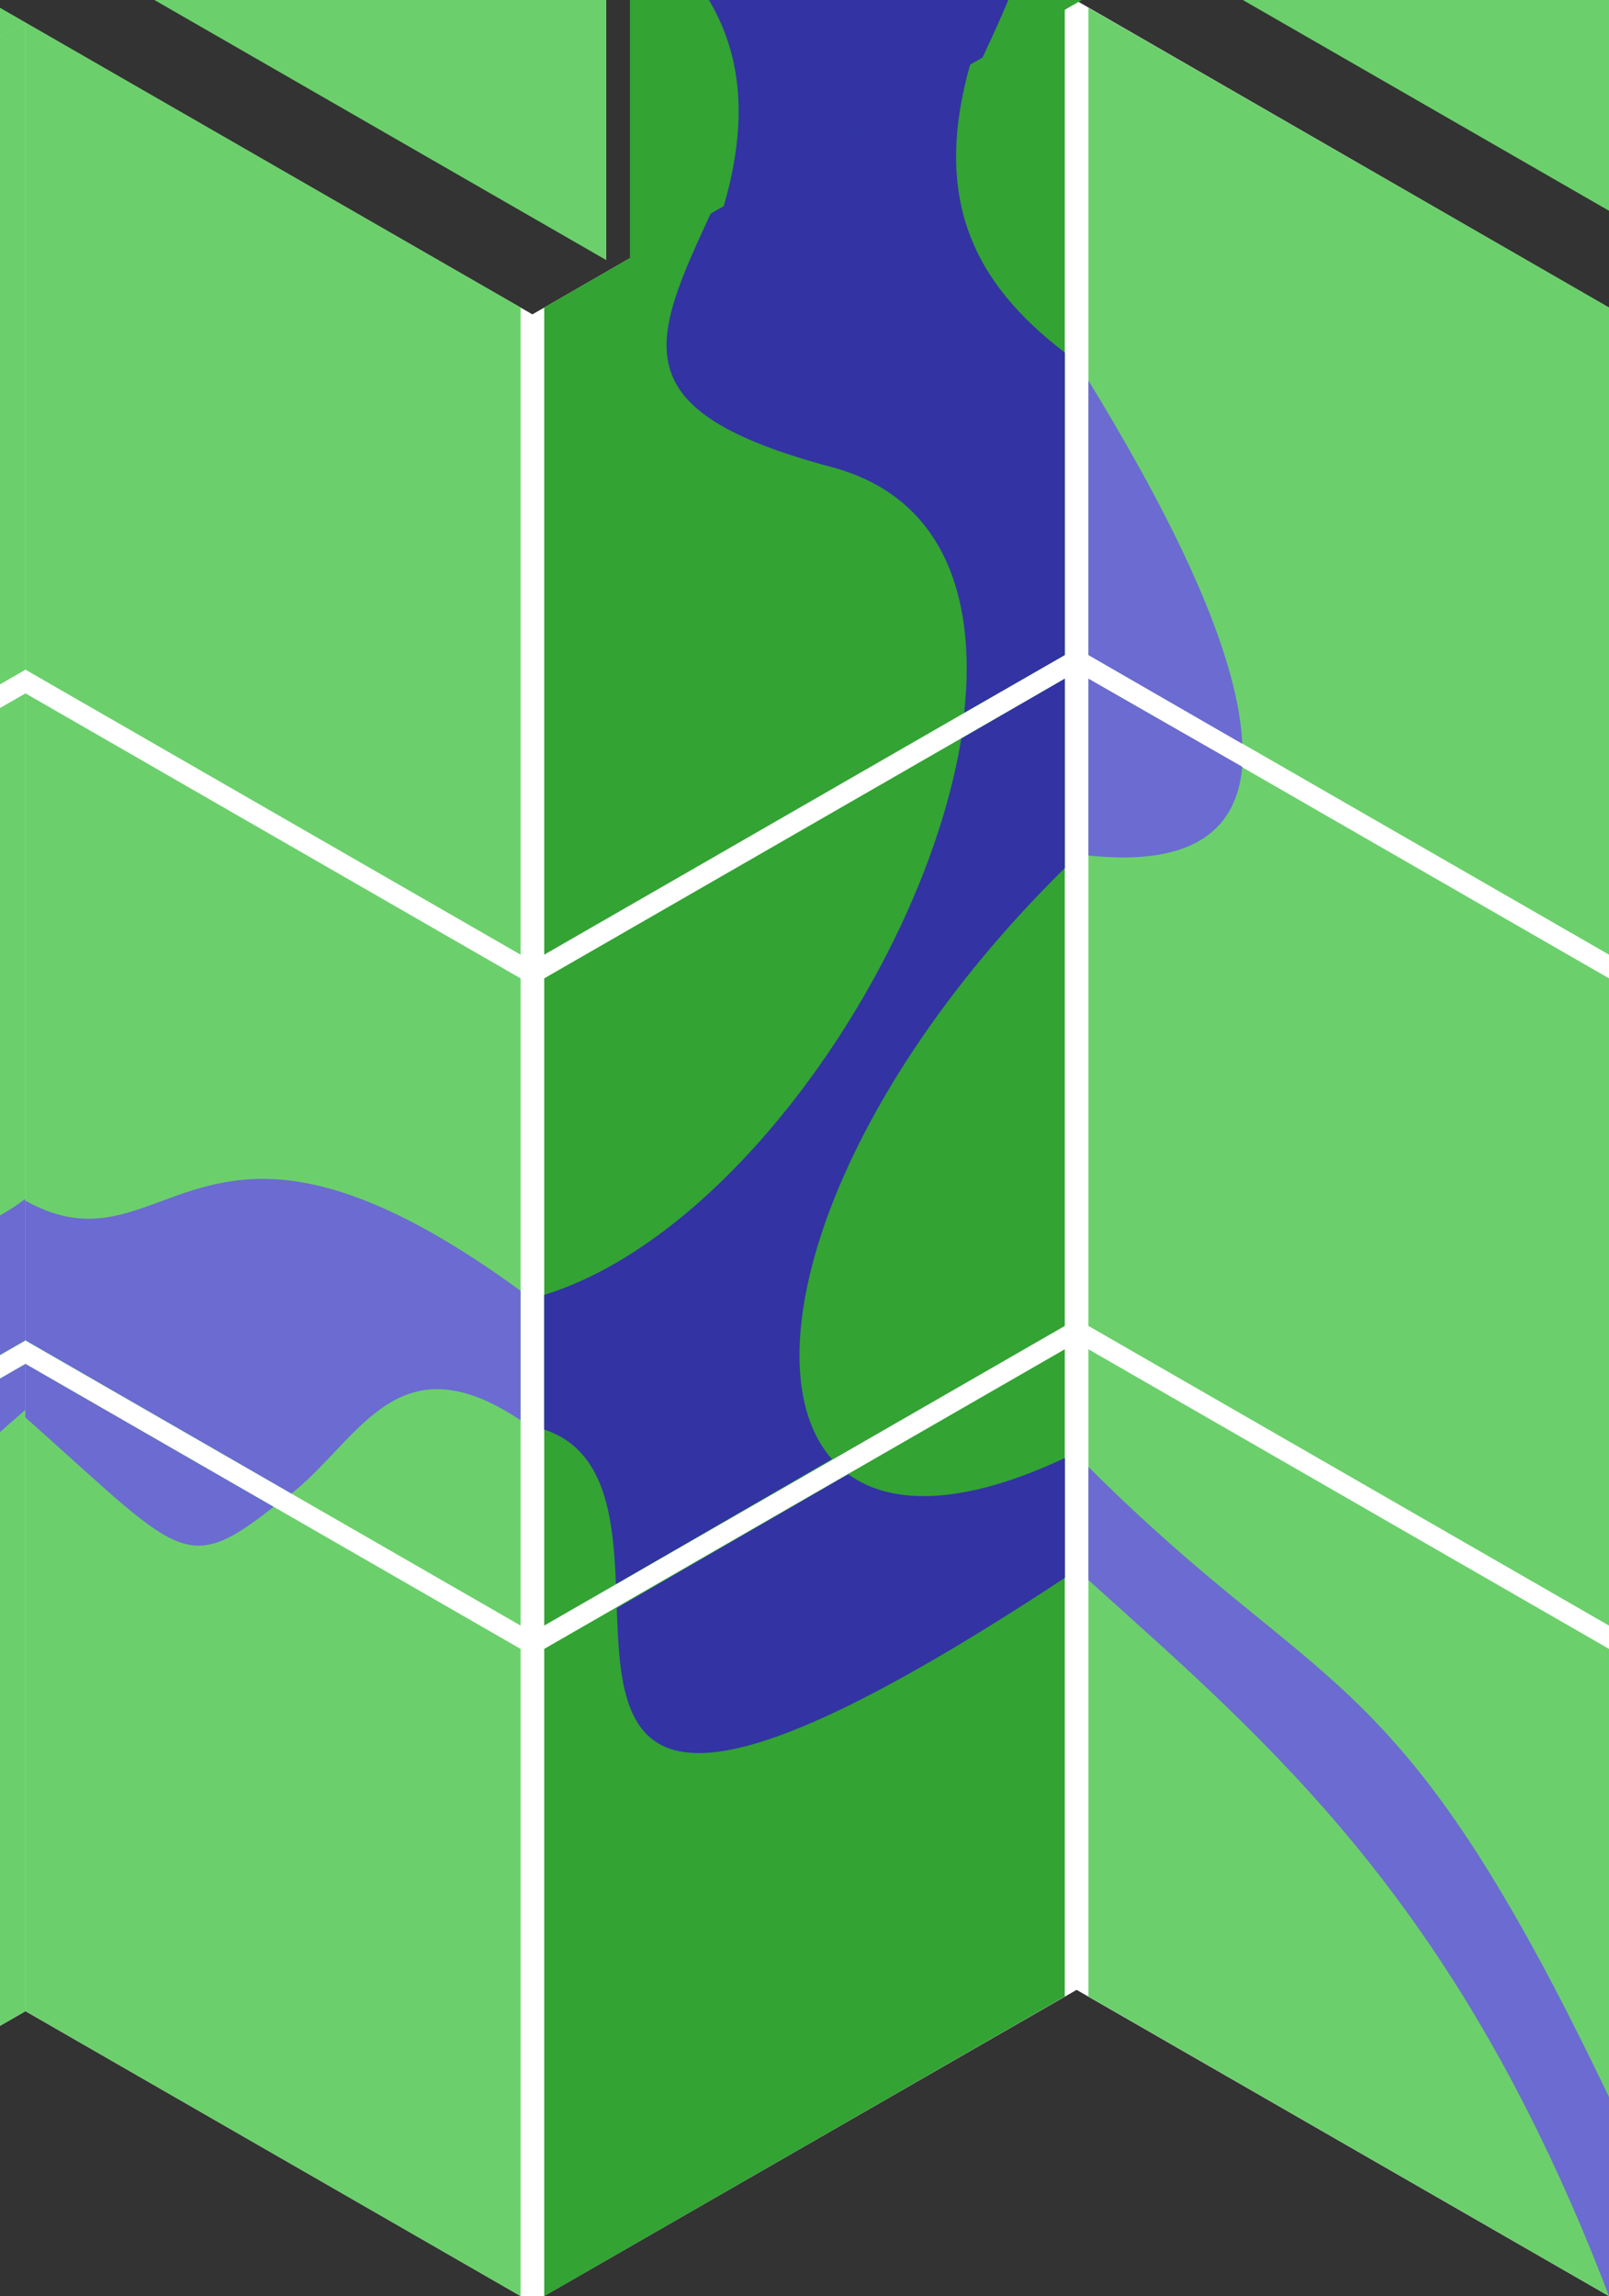 <?xml version="1.0" encoding="UTF-8" standalone="no"?>
<svg
   xmlns:dc="http://purl.org/dc/elements/1.1/"
   xmlns:cc="http://creativecommons.org/ns#"
   xmlns:rdf="http://www.w3.org/1999/02/22-rdf-syntax-ns#"
   xmlns:svg="http://www.w3.org/2000/svg"
   xmlns="http://www.w3.org/2000/svg"
   xmlns:sodipodi="http://sodipodi.sourceforge.net/DTD/sodipodi-0.dtd"
   xmlns:inkscape="http://www.inkscape.org/namespaces/inkscape"
   version="1.1"
   width="68"
   height="97"
   id="svg4365"
   inkscape:version="0.48.4 r9939"
   sodipodi:docname="urlcapabilities_logo.svg"
   inkscape:export-filename="/home/lucadelu/github/urlCapabilities/img/urlcapabilities_logo.png"
   inkscape:export-xdpi="100"
   inkscape:export-ydpi="100">
  <rect width="100%" height="100%" fill="#333333" stroke="none"/>
  <defs
     id="defs27" />
  <sodipodi:namedview
     pagecolor="#ffffff"
     bordercolor="#666666"
     borderopacity="1"
     objecttolerance="10"
     gridtolerance="10"
     guidetolerance="10"
     inkscape:pageopacity="0"
     inkscape:pageshadow="2"
     inkscape:window-width="1366"
     inkscape:window-height="720"
     id="namedview25"
     showgrid="false"
     inkscape:zoom="1"
     inkscape:cx="-13.502099"
     inkscape:cy="165.14402"
     inkscape:window-x="-3"
     inkscape:window-y="-3"
     inkscape:window-maximized="1"
     inkscape:current-layer="svg4365" />
  <path
     d="m 45.5,0.031 -23,13.25 L 0,0.344 l 0,84 22.5,12.938 L 45.5,84.062 68,97 68,13 45.5,0.031 z"
     id="path2836"
     style="fill:#ffffff" />
  <path
     d="M 22,69.658 0,57 0,57 0,84.342 22,97"
     id="path4260"
     style="fill:#6bd06b" />
  <path
     d="m 23.001,0 -1,0"
     id="path4258"
     style="fill:#ffff00" />
  <path
     d="m 45.001,84 1,0"
     id="path4263"
     style="fill:#ffff00" />
  <path
     d="m 23.001,84 22,0"
     id="path4256"
     style="fill:#ffff00" />
  <path
     d="m 22.001,84 1,0"
     id="rect4213"
     style="fill:#ffff00" />
  <path
     d="M 23,69.658 45,57 45,57 45,84.342 23,97"
     id="path4281"
     style="fill:#33a333" />
  <path
     d="M 68,69.658 46,57 46,57 46,84.342 68,97"
     id="path4283"
     style="fill:#6bd06b" />
  <path
     d="M 22,41.331 0,28.672 l 0,0 0,27.342 22,12.658"
     id="path4285"
     style="fill:#6bd06b" />
  <path
     d="m 23,41.331 22,-12.658 0,0 0,27.342 -22,12.658"
     id="path4287"
     style="fill:#33a333" />
  <path
     d="m 68,41.331 -22,-12.658 0,0 0,27.342 22,12.658"
     id="path4289"
     style="fill:#6bd06b" />
  <path
     d="M 22,12.989 0,0.33 l 0,0 0,27.342 22,12.658"
     id="path4291"
     style="fill:#6bd06b" />
  <path
     d="m 23,12.989 22,-12.658 0,0 0,27.342 -22,12.658"
     id="path4293"
     style="fill:#33a333" />
  <path
     d="M 68,12.989 46,0.33 l 0,0 0,27.342 22,12.658"
     id="path4295"
     style="fill:#6bd06b" />
  <path
     d="M 10.688,49.811 C 6.298,50.013 4.492,53.331 0,50.03 l 0,5.969 12.312,7.094 c 0.046,-0.037 0.078,-0.056 0.125,-0.094 2.815,-2.307 4.42,-6.435 9.562,-3 l 0,-5.469 C 16.68,50.644 13.24,49.694 10.688,49.811 z"
     id="path4154"
     style="fill:#6b6bd1" />
  <path
     d="m 30.098,8.889 c -2.61,5.621 -3.893,8.458 5.058,10.846 4.64,1.237 6.135,5.366 5.594,10.375 L 45,27.672 45,14.891 c -3.854,-2.945 -5.641,-6.511 -3.96,-12.298 0,0 -10.942,6.296 -10.942,6.296 z"
     id="path4173"
     style="fill:#3333a4" />
  <path
     d="m 45,28.672 -4.375,2.531 c -1.51,9.281 -9.509,21 -17.625,23.5 l 0,5.688 c 2.582,0.852 2.916,3.679 3.031,6.531 l 9.125,-5.281 C 31.648,57.649 34.875,46.653 45,36.672 l 0,-8 z"
     id="path4178"
     style="fill:#3333a4" />
  <path
     d="m 46,16.078 0,11.594 6.5,3.75 C 52.314,27.055 48.804,20.663 46,16.078 z"
     id="path4183"
     style="fill:#6b6bd1" />
  <path
     d="m 46,28.672 0,7.469 c 4.47,0.474 6.274,-1.127 6.5,-3.75 L 46,28.672 z"
     id="path4188"
     style="fill:#6b6bd1" />
  <path
     d="m 45.004,61.592 c -4.259,2.004 -7.325,2.027 -9.156,0.688 L 26.066,67.936 c 0.201,5.789 0.626,10.781 18.938,-1.281 l 0,-5.062 z"
     id="path4194"
     style="fill:#3333a4" />
  <path
     d="M 46,61.969 46,66.75 C 53.802,73.771 61.651,80.388 68,97 l 0,-8.406 C 59.02,69.804 56.052,72.012 46,61.969 z"
     id="path4199"
     style="fill:#6b6bd1" />
  <path
     d="m 0,57 0,1.938 c 7.564,6.595 7.591,7.858 11.562,4.719 L 0,57 z"
     id="path4204"
     style="fill:#6b6bd1" />
  <path
     inkscape:connector-curvature="0"
     d="M -44.436,0.658 -21.436,13.908 1.064,0.97 l 0,84 -22.5,12.937 -23,-13.219 -22.5,12.937 0,-84 22.5,-12.969 z"
     id="path2836-2"
     style="fill:#ffffff" />
  <path
     inkscape:connector-curvature="0"
     d="m -20.936,70.285 22,-12.658 0,0 0,27.342 -22,12.658"
     id="path4260-1"
     style="fill:#6bd06b" />
  <path
     inkscape:connector-curvature="0"
     d="m -21.938,0.626 1,0"
     id="path4258-0"
     style="fill:#ffff00" />
  <path
     inkscape:connector-curvature="0"
     d="m -43.938,84.626 -1,0"
     id="path4263-0"
     style="fill:#ffff00" />
  <path
     inkscape:connector-curvature="0"
     d="m -21.938,84.626 -22,0"
     id="path4256-0"
     style="fill:#ffff00" />
  <path
     inkscape:connector-curvature="0"
     d="m -20.938,84.626 -1,0"
     id="rect4213-8"
     style="fill:#ffff00" />
  <path
     inkscape:connector-curvature="0"
     d="m -21.936,70.285 -22,-12.658 0,0 0,27.342 22,12.658"
     id="path4281-5"
     style="fill:#33a333" />
  <path
     inkscape:connector-curvature="0"
     d="m -66.936,70.285 22,-12.658 0,0 0,27.342 -22,12.658"
     id="path4283-4"
     style="fill:#6bd06b" />
  <path
     inkscape:connector-curvature="0"
     d="m -20.936,41.957 22,-12.658 0,0 0,27.342 -22,12.658"
     id="path4285-5"
     style="fill:#6bd06b" />
  <path
     inkscape:connector-curvature="0"
     d="m -21.936,41.957 -22,-12.658 0,0 0,27.342 22,12.658"
     id="path4287-7"
     style="fill:#33a333" />
  <path
     inkscape:connector-curvature="0"
     d="m -66.936,41.957 22,-12.658 0,0 0,27.342 -22,12.658"
     id="path4289-5"
     style="fill:#6bd06b" />
  <path
     inkscape:connector-curvature="0"
     d="M -20.936,13.615 1.064,0.957 l 0,0 0,27.342 -22,12.658"
     id="path4291-6"
     style="fill:#6bd06b" />
  <path
     inkscape:connector-curvature="0"
     d="m -21.936,13.615 -22,-12.658 0,0 0,27.342 22,12.658"
     id="path4293-3"
     style="fill:#33a333" />
  <path
     inkscape:connector-curvature="0"
     d="m -66.936,13.615 22,-12.658 0,0 0,27.342 -22,12.658"
     id="path4295-4"
     style="fill:#6bd06b" />
  <path
     inkscape:connector-curvature="0"
     d="m -9.624,50.438 c 4.39,0.202 6.196,3.52 10.687,0.219 l 0,5.969 -12.312,7.094 c -0.046,-0.037 -0.078,-0.056 -0.125,-0.094 -2.815,-2.307 -4.42,-6.435 -9.562,-3 l 0,-5.469 c 5.32,-3.886 8.76,-4.836 11.312,-4.719 z"
     id="path4154-3"
     style="fill:#6b6bd1" />
  <path
     inkscape:connector-curvature="0"
     d="m -29.034,9.515 c 2.61,5.621 3.893,8.458 -5.058,10.846 -4.64,1.237 -6.135,5.366 -5.594,10.375 l -4.25,-2.438 0,-12.781 c 3.854,-2.945 5.641,-6.511 3.96,-12.298 0,0 10.942,6.296 10.942,6.296 z"
     id="path4173-4"
     style="fill:#3333a4" />
  <path
     inkscape:connector-curvature="0"
     d="m -43.936,29.299 4.375,2.531 c 1.51,9.281 9.509,21 17.625,23.5 l 0,5.688 c -2.582,0.852 -2.916,3.679 -3.031,6.531 l -9.125,-5.281 c 3.509,-3.992 0.281,-14.988 -9.844,-24.969 l 0,-8 z"
     id="path4178-2"
     style="fill:#3333a4" />
  <path
     inkscape:connector-curvature="0"
     d="m -44.936,16.705 0,11.594 -6.5,3.75 c 0.186,-4.367 3.696,-10.759 6.5,-15.344 z"
     id="path4183-8"
     style="fill:#6b6bd1" />
  <path
     inkscape:connector-curvature="0"
     d="m -44.936,29.299 0,7.469 c -4.47,0.474 -6.274,-1.127 -6.5,-3.75 l 6.5,-3.719 z"
     id="path4188-4"
     style="fill:#6b6bd1" />
  <path
     inkscape:connector-curvature="0"
     d="m -43.94,62.219 c 4.259,2.004 7.325,2.027 9.156,0.688 l 9.781,5.656 c -0.201,5.789 -0.626,10.781 -18.938,-1.281 l 0,-5.062 z"
     id="path4194-9"
     style="fill:#3333a4" />
  <path
     inkscape:connector-curvature="0"
     d="m -44.936,62.595 0,4.781 c -7.802,7.021 -15.651,13.638 -22,30.25 l 0,-8.406 c 8.98,-18.79 11.948,-16.582 22,-26.625 z"
     id="path4199-6"
     style="fill:#6b6bd1" />
  <path
     inkscape:connector-curvature="0"
     d="m 1.064,57.626 0,1.938 c -7.564,6.595 -7.591,7.858 -11.562,4.719 l 11.562,-6.656 z"
     id="path4204-5"
     style="fill:#6b6bd1" />
  <path
     inkscape:connector-curvature="0"
     d="m -48.114,-56.776 -22,12.658 0,0 0,-27.342 22,-12.658"
     id="path4260-4"
     style="fill:#6bd06b" />
  <path
     inkscape:connector-curvature="0"
     d="m -43.88,14.526 -1,0"
     id="path4258-7"
     style="fill:#ffff00" />
  <path
     inkscape:connector-curvature="0"
     d="m -21.88,-69.474 1,0"
     id="path4263-5"
     style="fill:#ffff00" />
  <path
     inkscape:connector-curvature="0"
     d="m -43.88,-69.474 22,0"
     id="path4256-7"
     style="fill:#ffff00" />
  <path
     inkscape:connector-curvature="0"
     d="m -44.88,-69.474 1,0"
     id="rect4213-4"
     style="fill:#ffff00" />
  <path
     inkscape:connector-curvature="0"
     d="m -47.114,-56.776 22,12.658 0,0 0,-27.342 -22,-12.658"
     id="path4281-1"
     style="fill:#33a333" />
  <path
     inkscape:connector-curvature="0"
     d="m -2.114,-56.776 -22,12.658 0,0 0,-27.342 22,-12.658"
     id="path4283-9"
     style="fill:#6bd06b" />
  <path
     inkscape:connector-curvature="0"
     d="m -48.114,-28.448 -22,12.658 0,0 0,-27.342 22,-12.658"
     id="path4285-6"
     style="fill:#6bd06b" />
  <path
     inkscape:connector-curvature="0"
     d="m -47.114,-28.448 22,12.658 0,0 0,-27.342 -22,-12.658"
     id="path4287-2"
     style="fill:#33a333" />
  <path
     inkscape:connector-curvature="0"
     d="m -2.114,-28.448 -22,12.658 0,0 0,-27.342 22,-12.658"
     id="path4289-9"
     style="fill:#6bd06b" />
  <path
     inkscape:connector-curvature="0"
     d="m -48.114,-0.106 -22,12.658 0,0 0,-27.342 22,-12.658"
     id="path4291-7"
     style="fill:#6bd06b" />
  <path
     inkscape:connector-curvature="0"
     d="m -47.114,-0.106 22,12.658 0,0 0,-27.342 -22,-12.658"
     id="path4293-4"
     style="fill:#33a333" />
  <path
     inkscape:connector-curvature="0"
     d="m -2.114,-0.106 -22,12.658 0,0 0,-27.342 22,-12.658"
     id="path4295-9"
     style="fill:#6bd06b" />
  <path
     inkscape:connector-curvature="0"
     d="m -59.427,-36.929 c -4.39,-0.202 -6.196,-3.52 -10.688,-0.219 l 0,-5.969 12.312,-7.094 c 0.046,0.037 0.078,0.056 0.125,0.094 2.815,2.307 4.42,6.435 9.562,3 l 0,5.469 c -5.32,3.886 -8.76,4.836 -11.312,4.719 z"
     id="path4154-4"
     style="fill:#6b6bd1" />
  <path
     inkscape:connector-curvature="0"
     d="m -40.017,3.993 c -2.61,-5.621 -3.893,-8.458 5.058,-10.846 4.64,-1.237 6.135,-5.366 5.594,-10.375 l 4.25,2.438 0,12.781 c -3.854,2.945 -5.641,6.511 -3.96,12.298 0,0 -10.942,-6.296 -10.942,-6.296 z"
     id="path4173-1"
     style="fill:#3333a4" />
  <path
     inkscape:connector-curvature="0"
     d="m -25.114,-15.79 -4.375,-2.531 c -1.51,-9.281 -9.509,-21 -17.625,-23.5 l 0,-5.688 c 2.582,-0.852 2.916,-3.679 3.031,-6.531 l 9.125,5.281 c -3.509,3.992 -0.281,14.988 9.844,24.969 l 0,8 z"
     id="path4178-5"
     style="fill:#3333a4" />
  <path
     inkscape:connector-curvature="0"
     d="m -24.114,-3.196 0,-11.594 6.5,-3.75 c -0.186,4.367 -3.696,10.759 -6.5,15.344 z"
     id="path4183-3"
     style="fill:#6b6bd1" />
  <path
     inkscape:connector-curvature="0"
     d="m -24.114,-15.79 0,-7.469 c 4.47,-0.474 6.274,1.127 6.5,3.75 l -6.5,3.719 z"
     id="path4188-8"
     style="fill:#6b6bd1" />
  <path
     inkscape:connector-curvature="0"
     d="m -25.111,-48.71 c -4.259,-2.004 -7.325,-2.027 -9.156,-0.688 l -9.781,-5.656 c 0.201,-5.789 0.626,-10.781 18.938,1.281 l 0,5.062 z"
     id="path4194-3"
     style="fill:#3333a4" />
  <path
     inkscape:connector-curvature="0"
     d="m -24.114,-49.087 0,-4.781 c 7.802,-7.021 15.651,-13.638 22,-30.25 l 0,8.406 c -8.98,18.79 -11.948,16.582 -22,26.625 z"
     id="path4199-7"
     style="fill:#6b6bd1" />
  <path
     inkscape:connector-curvature="0"
     d="m -70.114,-44.118 0,-1.938 c 7.564,-6.595 7.591,-7.858 11.562,-4.719 l -11.562,6.656 z"
     id="path4204-3"
     style="fill:#6b6bd1" />
  <path
     inkscape:connector-curvature="0"
     d="m 49.623,-58.34 22,12.658 0,0 0,-27.342 -22,-12.658"
     id="path4260-3"
     style="fill:#6bd06b" />
  <path
     inkscape:connector-curvature="0"
     d="m 56.622,-1.092 1,0"
     id="path4258-5"
     style="fill:#ffff00" />
  <path
     inkscape:connector-curvature="0"
     d="m 34.622,-85.092 -1,0"
     id="path4263-7"
     style="fill:#ffff00" />
  <path
     inkscape:connector-curvature="0"
     d="m 56.622,-85.092 -22,0"
     id="path4256-74"
     style="fill:#ffff00" />
  <path
     inkscape:connector-curvature="0"
     d="m 57.622,-85.092 -1,0"
     id="rect4213-5"
     style="fill:#ffff00" />
  <path
     inkscape:connector-curvature="0"
     d="m 48.623,-58.34 -22,12.658 0,0 0,-27.342 22,-12.658"
     id="path4281-4"
     style="fill:#33a333" />
  <path
     inkscape:connector-curvature="0"
     d="m 3.623,-58.34 22,12.658 0,0 0,-27.342 -22,-12.658"
     id="path4283-96"
     style="fill:#6bd06b" />
  <path
     inkscape:connector-curvature="0"
     d="m 49.623,-30.012 22,12.658 0,0 0,-27.342 -22,-12.658"
     id="path4285-9"
     style="fill:#6bd06b" />
  <path
     inkscape:connector-curvature="0"
     d="m 48.623,-30.012 -22,12.658 0,0 0,-27.342 22,-12.658"
     id="path4287-8"
     style="fill:#33a333" />
  <path
     inkscape:connector-curvature="0"
     d="m 3.623,-30.012 22,12.658 0,0 0,-27.342 -22,-12.658"
     id="path4289-3"
     style="fill:#6bd06b" />
  <path
     inkscape:connector-curvature="0"
     d="m 49.623,-1.67 22,12.658 0,0 0,-27.342 -22,-12.658"
     id="path4291-8"
     style="fill:#6bd06b" />
  <path
     inkscape:connector-curvature="0"
     d="m 48.623,-1.67 -22,12.658 0,0 0,-27.342 22,-12.658"
     id="path4293-2"
     style="fill:#33a333" />
  <path
     inkscape:connector-curvature="0"
     d="m 3.623,-1.67 22,12.658 0,0 0,-27.342 -22,-12.658"
     id="path4295-47"
     style="fill:#6bd06b" />
  <path
     inkscape:connector-curvature="0"
     d="m 60.935,-38.493 c 4.39,-0.202 6.196,-3.52 10.688,-0.219 l 0,-5.969 -12.312,-7.094 c -0.046,0.037 -0.078,0.056 -0.125,0.094 -2.815,2.307 -4.42,6.435 -9.562,3 l 0,5.469 c 5.32,3.886 8.76,4.836 11.312,4.719 z"
     id="path4154-9"
     style="fill:#6b6bd1" />
  <path
     inkscape:connector-curvature="0"
     d="m 41.525,2.43 c 2.61,-5.621 3.893,-8.458 -5.058,-10.846 -4.64,-1.237 -6.135,-5.366 -5.594,-10.375 l -4.25,2.438 0,12.781 c 3.854,2.945 5.641,6.511 3.96,12.298 0,0 10.942,-6.296 10.942,-6.296 z"
     id="path4173-8"
     style="fill:#3333a4" />
  <path
     inkscape:connector-curvature="0"
     d="m 26.623,-17.354 4.375,-2.531 c 1.51,-9.281 9.509,-21 17.625,-23.5 l 0,-5.688 c -2.582,-0.852 -2.916,-3.679 -3.031,-6.531 l -9.125,5.281 c 3.509,3.992 0.281,14.988 -9.844,24.969 l 0,8 z"
     id="path4178-7"
     style="fill:#3333a4" />
  <path
     inkscape:connector-curvature="0"
     d="m 25.623,-4.76 0,-11.594 -6.5,-3.75 c 0.186,4.367 3.696,10.759 6.5,15.344 z"
     id="path4183-85"
     style="fill:#6b6bd1" />
  <path
     inkscape:connector-curvature="0"
     d="m 25.623,-17.354 0,-7.469 c -4.47,-0.474 -6.274,1.127 -6.5,3.75 l 6.5,3.719 z"
     id="path4188-6"
     style="fill:#6b6bd1" />
  <path
     inkscape:connector-curvature="0"
     d="m 26.619,-50.274 c 4.259,-2.004 7.325,-2.027 9.156,-0.688 l 9.781,-5.656 c -0.201,-5.789 -0.626,-10.781 -18.938,1.281 l 0,5.062 z"
     id="path4194-4"
     style="fill:#3333a4" />
  <path
     inkscape:connector-curvature="0"
     d="m 25.623,-50.65 0,-4.781 c -7.802,-7.021 -15.651,-13.638 -22,-30.25 l 0,8.406 c 8.98,18.79 11.948,16.582 22,26.625 z"
     id="path4199-63"
     style="fill:#6b6bd1" />
  <path
     inkscape:connector-curvature="0"
     d="m 71.623,-45.681 0,-1.938 c -7.564,-6.595 -7.591,-7.858 -11.562,-4.719 l 11.562,6.656 z"
     id="path4204-7"
     style="fill:#6b6bd1" />
  <flowRoot
     xml:space="preserve"
     id="flowRoot3302"
     style="font-size:20px;font-style:normal;font-weight:normal;line-height:125%;letter-spacing:0px;word-spacing:0px;fill:#000000;fill-opacity:1;stroke:none;font-family:Sans"
     transform="translate(0,10)"><flowRegion
       id="flowRegion3304"><rect
         id="rect3306"
         width="163"
         height="25"
         x="-71"
         y="-115" /></flowRegion><flowPara
       id="flowPara3308"
       style="font-size:18px;font-style:normal;font-variant:normal;font-weight:normal;font-stretch:normal;font-family:MathJax_Typewriter;-inkscape-font-specification:MathJax_Typewriter">urlCapabilities</flowPara></flowRoot></svg>
